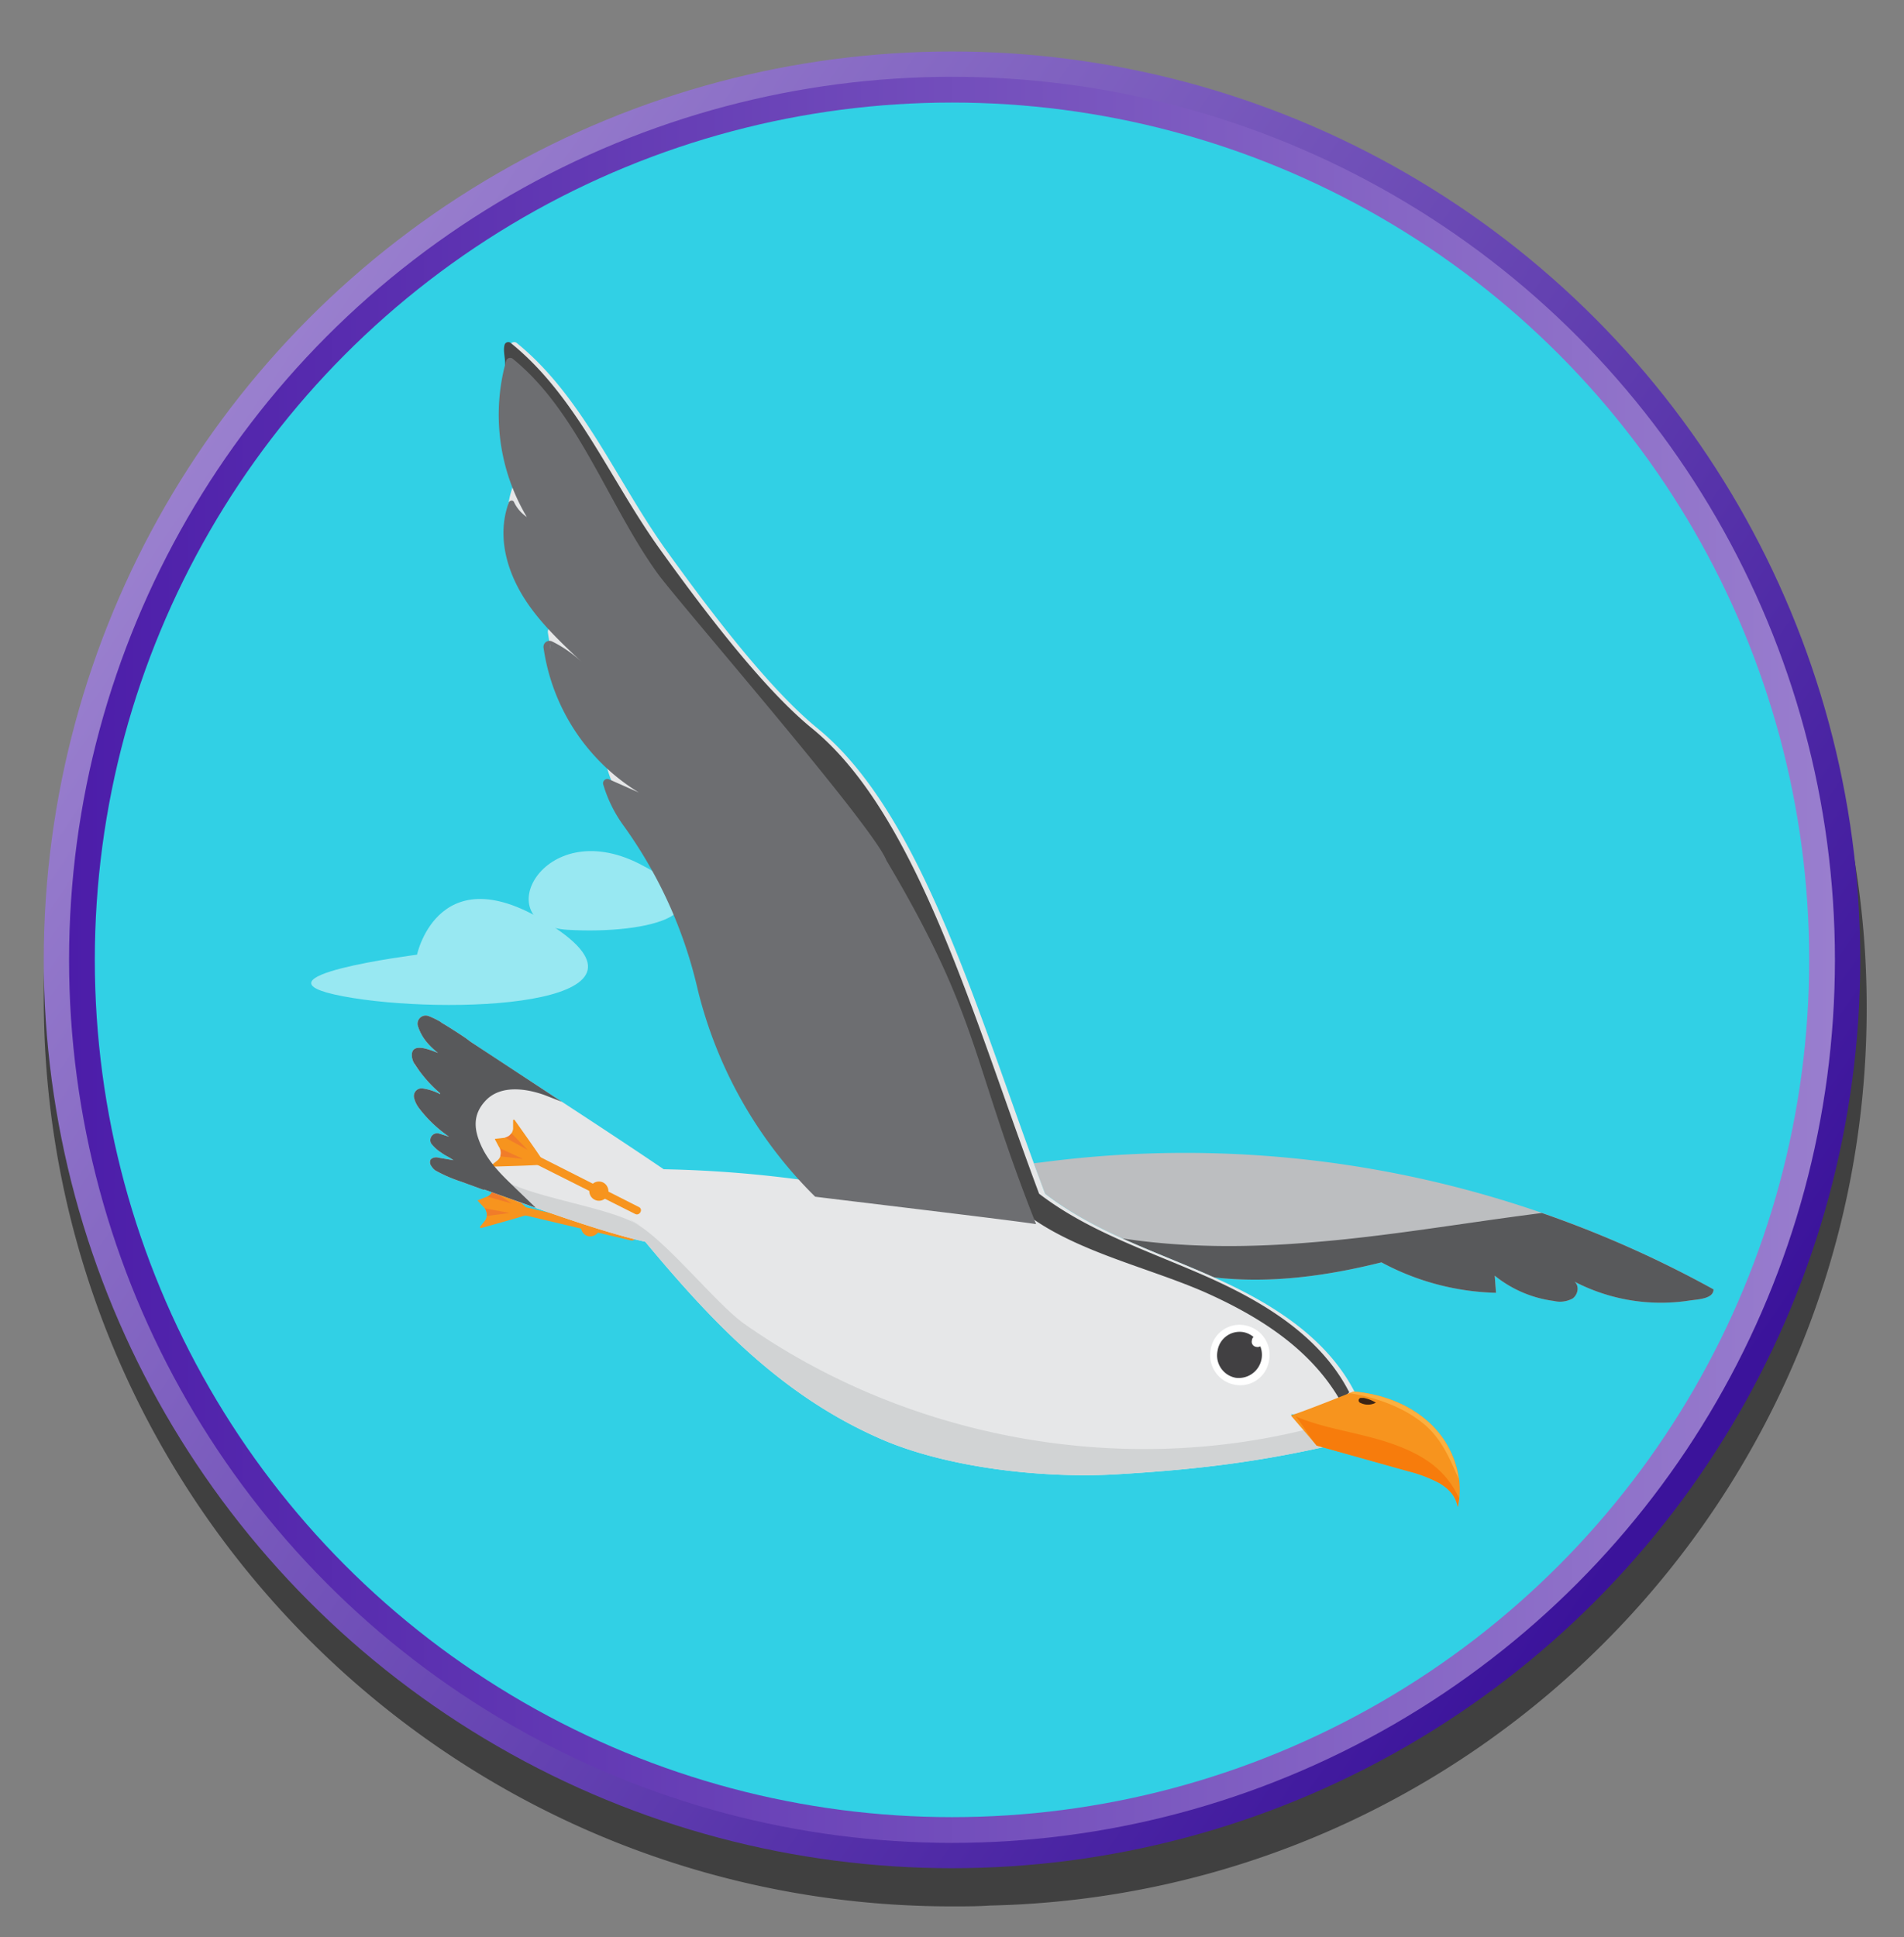 <svg id="SB39_Interactive_Icon_13_F1" xmlns="http://www.w3.org/2000/svg" xmlns:xlink="http://www.w3.org/1999/xlink" viewBox="0 0 443.8 451.5"><rect x="0" y="0" width="443.8" height="451.5" fill="#808080" stroke="none"/><defs><style>.cls-1{fill:none;}.cls-2,.cls-6{opacity:0.5;}.cls-3{fill:url(#linear-gradient);}.cls-4{fill:#31d0e5;stroke-miterlimit:10;stroke-width:6px;stroke:url(#linear-gradient-2);}.cls-5{clip-path:url(#clip-path);}.cls-7{fill:#fff;}.cls-8{fill:#bcbec0;}.cls-9{fill:#58595b;}.cls-10{fill:#f7941e;}.cls-11{fill:#f17c29;}.cls-12{fill:#e6e7e8;}.cls-13{fill:#474747;}.cls-14{fill:#414042;}.cls-15{fill:#6d6e71;}.cls-16{fill:#d1d3d4;}.cls-17{fill:#f77c0c;}.cls-18{fill:#3c2415;}.cls-19{fill:#fbb040;}</style><linearGradient id="linear-gradient" x1="43.17" y1="101.28" x2="392.43" y2="340.6" gradientUnits="userSpaceOnUse"><stop offset="0" stop-color="#9b81cf"/><stop offset="1" stop-color="#3b139b"/></linearGradient><linearGradient id="linear-gradient-2" x1="16.1" y1="223.74" x2="427.68" y2="223.74" gradientUnits="userSpaceOnUse"><stop offset="0" stop-color="#4c1da9"/><stop offset="1" stop-color="#997ece"/></linearGradient><clipPath id="clip-path"><circle class="cls-1" cx="225.9" cy="226.1" r="209.2"/></clipPath></defs><g id="Layer_1" data-name="Layer 1"><g id="_01" data-name="01"><path class="cls-2" d="M435.1,235a208.3,208.3,0,0,0-25.4-100A211.6,211.6,0,0,0,221.9,21C105,21,10.2,115.8,10.2,232.7S105,444.3,221.9,444.3c3,0,5.9,0,8.9-.2C344.1,441.6,435.1,348.9,435.1,235Z"/><circle class="cls-3" cx="221.9" cy="223.7" r="211.7"/><circle class="cls-4" cx="221.9" cy="223.7" r="202.8"/></g><g id="_05" data-name="05"><g class="cls-5"><g class="cls-6"><path class="cls-7" d="M97.2,222.5s5.2-24.5,32.3-6.2S103.9,236.7,80,232.2,97.2,222.5,97.2,222.5Z"/><path class="cls-7" d="M149,201.3c22.6,11.5,2.1,16.5-16.7,15.4S126.3,189.8,149,201.3Z"/></g><path class="cls-8" d="M283,297.7l-.5-.2c-13.3-5.9-27.4-10.4-38.9-19.3-.9-2.3-1.8-4.7-2.6-7.1l1.8-.2a254.3,254.3,0,0,1,156.6,29.6c0,2.2-3.5,2.3-5.6,2.6a43.7,43.7,0,0,1-26.8-4.4c1.2,1,.8,3-.4,3.9a6.1,6.1,0,0,1-4.4.6,27.5,27.5,0,0,1-13.8-5.9l.3,4a59.4,59.4,0,0,1-26.7-7.1C309.2,297.4,296,299.2,283,297.7Z"/><path class="cls-9" d="M283,297.7l-.5-.2c-6.9-3.1-14.1-5.8-21-8.9,14.3,2.2,29,2.2,43.5,1,18.2-1.4,36.2-4.6,54.4-6.9a255.2,255.2,0,0,1,40,17.8c0,2.2-3.5,2.3-5.6,2.6a43.7,43.7,0,0,1-26.8-4.4c1.2,1,.8,3-.4,3.9a6.1,6.1,0,0,1-4.4.6,27.5,27.5,0,0,1-13.8-5.9l.3,4a59.4,59.4,0,0,1-26.7-7.1C309.2,297.4,296,299.2,283,297.7Z"/><path class="cls-10" d="M147.1,289.1l-24.9-5.9a.9.9,0,0,1,.5-1.8l24.9,5.8C148.8,287.5,148.2,289.3,147.1,289.1Z"/><path class="cls-10" d="M138.1,283.7a2.1,2.1,0,0,0-2.6,1.7,2.2,2.2,0,0,0,1.6,2.7,2.3,2.3,0,0,0,2.7-1.7A2.2,2.2,0,0,0,138.1,283.7Z"/><path class="cls-10" d="M123.9,282.7c.1-.2-7.2-6.6-9.1-8.3-.1-.1-.4,0-.3.1l.4,1.9a2.3,2.3,0,0,1-1.7,2.6l-1.7.7c-.2,0-.2.1-.1.2l1.3,1.4a2.5,2.5,0,0,1,.4,3.1l-1.2,1.5c-.1.2.1.3.3.3C114.6,285.5,123.9,283,123.9,282.7Z"/><path class="cls-11" d="M119.3,280.5l-5.7-1.6a2.4,2.4,0,0,0,1.2-1.4Z"/><path class="cls-11" d="M113,281.6l5.8,1.1-5.3.7A2.9,2.9,0,0,0,113,281.6Z"/><path class="cls-12" d="M121.9,133.8c-3.3-6.2-4.8-13.8-2.4-20.3a.7.7,0,0,1,1.3-.1,7.7,7.7,0,0,0,2.9,3.5,47.1,47.1,0,0,1-4.8-36.5,1,1,0,0,1,1.5-.5c15.2,12.3,23.1,31.7,34.5,47.8,8.9,12.4,23.6,32.2,35.6,42,24.7,20.1,37.7,67.6,53.1,108.5,11.5,8.9,25.6,13.4,38.9,19.3s26.6,13.9,33.3,27c-1.5,1.3-11.6,5.5-14.9,5.1,4,4.2,4.1,2.9,7.4,7.7-16.7,3.7-31,5.3-48.1,6.3s-40-1.5-55.7-8.6c-22.4-10-38.3-26.6-54.1-45.6-11.1-2.5-26.3-8.2-37.6-12.2,0,.1,0,.1-.1.1l-5.2-1.9a34.3,34.3,0,0,1-6-2.6,3.5,3.5,0,0,1-1-1.1,1.4,1.4,0,0,1-.1-1.5,1.9,1.9,0,0,1,1.8-.4l3.5.6c-1.4-1-1.5-.8-2.9-1.8a9.3,9.3,0,0,1-2.3-2.1h0a1.6,1.6,0,0,1,1.9-2.3l2.2.7a.1.1,0,0,0-.1-.1,30,30,0,0,1-6.8-6.5,6.4,6.4,0,0,1-1.2-2.5h0a1.8,1.8,0,0,1,2.2-2.1,12.8,12.8,0,0,1,3.9,1.3v-.2a30.5,30.5,0,0,1-5.8-6.6,3.9,3.9,0,0,1-.8-2.1c-.2-3.5,4.7-1.2,6.1-.7a17.8,17.8,0,0,1-2.7-2.6,11.1,11.1,0,0,1-2-3.7,1.9,1.9,0,0,1,2.5-2.3,21.2,21.2,0,0,1,2.7,1.3h0l.4.3c2.2,1.3,4.6,2.9,5.5,3.5l1.2.9c14.9,9.9,30.7,20,45,29.7a279.4,279.4,0,0,1,36.5,3.1,102,102,0,0,1-27.6-48.7,105.2,105.2,0,0,0-17.2-37.9,31.4,31.4,0,0,1-4.8-9.7,1.1,1.1,0,0,1,1.4-1.3l6.9,3.1c-11.9-7-20.2-19.8-22.2-33.7a1.4,1.4,0,0,1,2-1.4,31.3,31.3,0,0,1,6.9,4.7C131.1,145.6,125.6,140.3,121.9,133.8Z"/><path class="cls-12" d="M133.1,155.1a26.7,26.7,0,0,0-4.7-3.6c-.1-.4-.1-.8-.2-1.2Z"/><path class="cls-12" d="M143,183.2l3.4,2.3-3-1.4Z"/><path class="cls-12" d="M99.2,259.1v.2l-.9-.4-.6-.7-.7-1.1A20.9,20.9,0,0,0,99.2,259.1Z"/><path class="cls-12" d="M118.4,119.5a8.6,8.6,0,0,1,.1-1.6,37.2,37.2,0,0,0,1.9,3.4A7.4,7.4,0,0,1,118.4,119.5Z"/><path class="cls-12" d="M96.6,247.9l2,1.8-1-.4-.9-1.2Z"/><path class="cls-13" d="M280.7,301.1c-13.3-5.8-30.3-9.5-41.8-18.4-15.4-40.9-32.1-85.7-53.1-108.6-10.5-11.4-26.7-29.5-35.6-42-11.2-15.8-17.9-34.4-32.5-46.7.2-1.6-.5-3.5-.1-5a.9.9,0,0,1,1.4-.5c15.3,12.3,23.1,31.7,34.6,47.8,8.9,12.4,23.6,32.2,35.6,42,24.7,20.1,37.7,67.6,53,108.5,11.6,8.9,25.7,13.4,39,19.3s26.6,13.9,33.3,27c-.6.5-.2.5-2.4,1.4C305.1,314.1,293.3,306.7,280.7,301.1Z"/><path class="cls-7" d="M282.2,314.5a7,7,0,0,0,5.5,8.2,6.8,6.8,0,0,0,8.1-5.6,7,7,0,0,0-5.5-8.2A6.8,6.8,0,0,0,282.2,314.5Z"/><path class="cls-14" d="M283.8,314.8a5.3,5.3,0,0,0,4.2,6.3,5.4,5.4,0,0,0,2-10.6A5.2,5.2,0,0,0,283.8,314.8Z"/><path class="cls-7" d="M291.8,312.4a1.2,1.2,0,0,0,1,1.5,1.3,1.3,0,0,0,1.6-1,1.4,1.4,0,0,0-1.1-1.6A1.2,1.2,0,0,0,291.8,312.4Z"/><path class="cls-15" d="M119.8,117a8.7,8.7,0,0,0,3,3.5A46.6,46.6,0,0,1,118,84a1,1,0,0,1,1.5-.4c15.2,12.3,22.1,33.7,33.6,49.8,4.6,6.5,50.3,58.9,53.5,67.1,22,37.1,19.5,45.9,34.9,84.8-3.9-.7-47.7-5.9-51.5-6.4a102,102,0,0,1-27.4-48.4,105.6,105.6,0,0,0-17.2-38,31.4,31.4,0,0,1-4.8-9.7,1,1,0,0,1,1.3-1.2l7,3.1A47.4,47.4,0,0,1,126.7,151a1.4,1.4,0,0,1,2-1.5,28.8,28.8,0,0,1,6.9,4.8c-5.4-5.1-11-10.3-14.6-16.9s-4.8-13.8-2.4-20.3C118.8,116.6,119.6,116.5,119.8,117Z"/><path class="cls-12" d="M128.4,151.5c-.1-.4-.1-.8-.2-1.2S128.3,151.1,128.4,151.5Z"/><path class="cls-12" d="M99.2,259.3l-.9-.4-.6-.7-.7-1.1a20.9,20.9,0,0,0,2.2,2Z"/><path class="cls-12" d="M98.6,249.7l-1-.4-.9-1.2v-.2Z"/><path class="cls-7" d="M161,136.1a2.1,2.1,0,0,0-.4-.6A2.1,2.1,0,0,1,161,136.1Z"/><path class="cls-7" d="M159,133.3l-.4-.5Z"/><path class="cls-7" d="M157.1,130.7l-.4-.6Z"/><path class="cls-7" d="M165.5,142l-.5-.7Z"/><path class="cls-7" d="M170.2,148.1l-.6-.8Z"/><path class="cls-7" d="M167.8,145l-.5-.7Z"/><path class="cls-7" d="M163.2,139l-.5-.6Z"/><path class="cls-7" d="M139.1,102.4c-2.7-4.2-5.5-8.3-8.5-12.1C133.6,94.1,136.4,98.2,139.1,102.4Z"/><path class="cls-7" d="M130.6,90.3,127,86.1Z"/><path class="cls-10" d="M148,282.9l-22.9-11.5a1,1,0,0,1,.9-1.7l22.9,11.6C150,281.8,149.1,283.5,148,282.9Z"/><path class="cls-10" d="M140.6,275.6a2.2,2.2,0,0,0-2,4,2.2,2.2,0,0,0,3-1A2.3,2.3,0,0,0,140.6,275.6Z"/><path class="cls-10" d="M127,271.3c.1-.2-5.5-8.1-7-10.2-.1-.2-.4-.2-.4,0v2a2.4,2.4,0,0,1-2.3,2.1l-1.8.2c-.1,0-.2.1-.1.2l.9,1.7a2.3,2.3,0,0,1-.3,3.1l-1.5,1.2c-.1.1,0,.3.2.3C117.2,271.8,126.8,271.6,127,271.3Z"/><path class="cls-11" d="M123,268l-5.3-2.9a2.1,2.1,0,0,0,1.5-1Z"/><path class="cls-11" d="M116.5,267.6l5.4,2.5-5.3-.6A2.5,2.5,0,0,0,116.5,267.6Z"/><path class="cls-16" d="M147.9,285c-3.8-2.4,3.9,2.1,0,0Z"/><path class="cls-16" d="M117.9,275.3c6.9,3.8,23,6,30,9.7s18.9,18.7,25.4,23.4c37.7,26.6,86.9,35.8,131.4,24.7a16.9,16.9,0,0,1,3.6,4.2c-16.7,3.7-31,5.3-48.1,6.3s-40-1.5-55.7-8.6c-22.4-10-38.3-26.6-54.1-45.6-8.9-2-20.2-6-30.2-9.5C120.4,278.7,117.5,276.5,117.9,275.3Z"/><path class="cls-9" d="M100.5,271.7a1.4,1.4,0,0,1-.1-1.5,1.9,1.9,0,0,1,1.8-.4l3.5.6c-1.4-1-1.5-.8-2.9-1.8a9.3,9.3,0,0,1-2.3-2.1h0a1.6,1.6,0,0,1,1.9-2.3l2.2.7a.1.1,0,0,0-.1-.1,30,30,0,0,1-6.8-6.5,6.4,6.4,0,0,1-1.2-2.5h0a1.8,1.8,0,0,1,2.2-2.1,12.8,12.8,0,0,1,3.9,1.3v-.2a30.5,30.5,0,0,1-5.8-6.6,3.9,3.9,0,0,1-.8-2.1c-.2-3.5,4.7-1.2,6.1-.7a17.8,17.8,0,0,1-2.7-2.6,11.1,11.1,0,0,1-2-3.7,1.9,1.9,0,0,1,2.5-2.3,21.2,21.2,0,0,1,2.7,1.3h0l.4.3c2.2,1.3,4.6,2.9,5.5,3.5l1.2.9L131,256.8l-4.1-1.6c-4.5-1.6-10.2-2.3-13.6,1.2s-2.7,7.2-1.1,10.7,4.3,6.3,7,8.9l5.7,5.5-12.1-4.3c0,.1,0,.1-.1.1l-5.2-1.9a34.3,34.3,0,0,1-6-2.6A3.5,3.5,0,0,1,100.5,271.7Z"/><path class="cls-10" d="M300.9,329.9l6,7,21.4,6a32.4,32.4,0,0,1,7.3,2.8c2.2,1.4,3.6,2.8,4.2,5.5,1.6-6.9-1.2-14.3-6.1-19.1s-11.5-7.2-18.2-7.8C315.5,324.3,305.9,328.2,300.9,329.9Z"/><path class="cls-17" d="M302,330.1c4.9,2.1,10.3,3.1,15.6,4.4s12.1,3.3,16.9,7.3a20.8,20.8,0,0,1,5.6,7.4l-.3,2c-.6-2.7-2-4.1-4.2-5.5a32.4,32.4,0,0,0-7.3-2.8l-21.4-6C304.9,334.5,303.9,332.4,302,330.1Z"/><path class="cls-18" d="M317.2,327a3.9,3.9,0,0,0,3.5-.1,8.6,8.6,0,0,0-2.8-1.1h-.8a.6.6,0,0,0-.4.7A.7.7,0,0,0,317.2,327Z"/><path class="cls-19" d="M332.6,332.5c-4.7-4.3-11.6-6.8-18-7.8l.9-.4c6.7.6,13.3,3,18.2,7.8a21.4,21.4,0,0,1,6.3,12.6C338.1,340.3,336.2,335.8,332.6,332.5Z"/></g></g></g></svg>